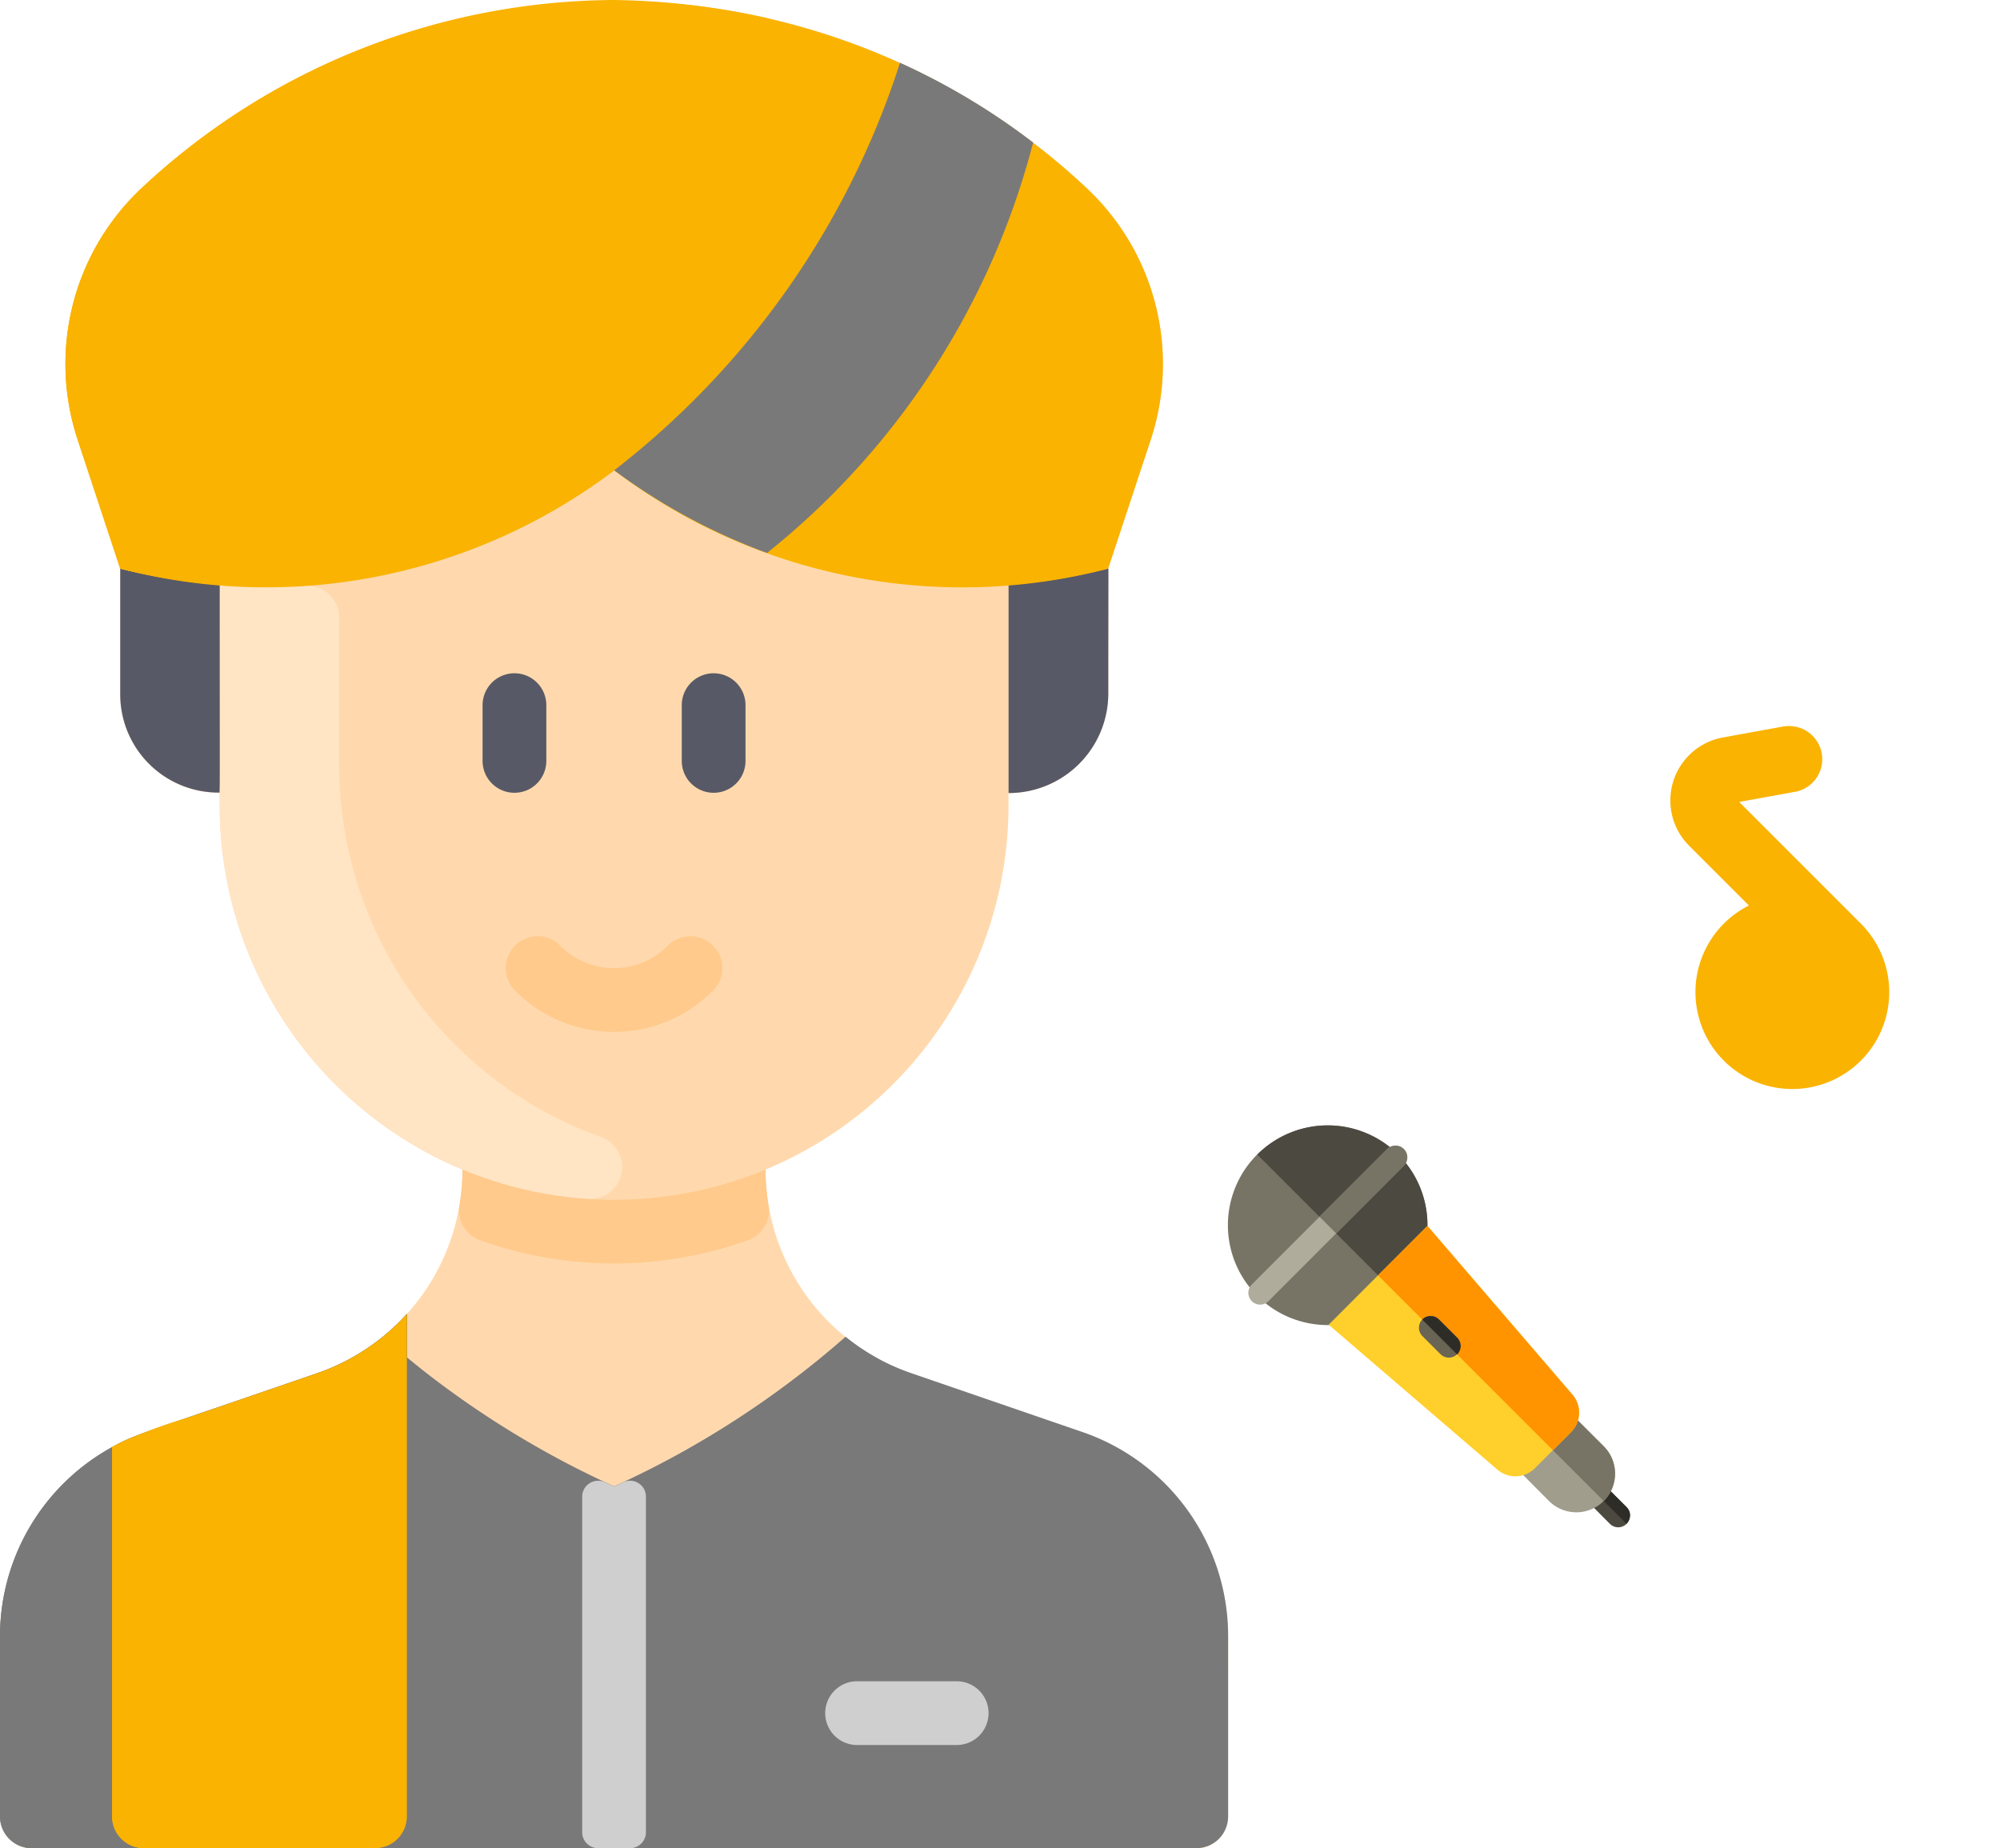 <svg xmlns="http://www.w3.org/2000/svg" width="55.092" height="50.91" viewBox="0 0 55.092 50.91">
  <g id="فرق_شعبيه" data-name="فرق شعبيه" transform="translate(-36.618 -506)">
    <g id="svgexport-7" transform="translate(36.618 506)">
      <path id="Path_11743" data-name="Path 11743" d="M111.653,45.287a5.944,5.944,0,0,0-4.01-5.616l-4.721-1.624a5.939,5.939,0,0,1-4.009-5.613,10.87,10.87,0,0,0,6.692-10.027v-.343a2.745,2.745,0,0,0,2.747-2.741V15.877c-.011-.005-.032.092,1.173-3.557a6.638,6.638,0,0,0-1.744-6.9,19,19,0,0,0-26.077,0,6.637,6.637,0,0,0-1.744,6.9l1.175,3.56v3.473a2.706,2.706,0,0,0,2.74,2.7v.342a10.865,10.865,0,0,0,6.688,10.039,5.942,5.942,0,0,1-4.009,5.616l-4.721,1.624a5.948,5.948,0,0,0-4.01,5.616v4.962a.877.877,0,0,0,.876.879h32.077a.876.876,0,0,0,.876-.879Z" transform="translate(-77.824 -0.217)" fill="#ffd9ad"/>
      <path id="Path_11744" data-name="Path 11744" d="M201.017,295.487a10.941,10.941,0,0,1-7.391,0,.872.872,0,0,1-.56-.964,5.9,5.9,0,0,0,.082-.98,10.886,10.886,0,0,0,8.349,0,5.9,5.9,0,0,0,.082.98A.874.874,0,0,1,201.017,295.487Z" transform="translate(-180.409 -261.326)" fill="#ffca8c"/>
      <path id="Path_11745" data-name="Path 11745" d="M143.484,162.04a.878.878,0,0,1-.346,1.7,10.866,10.866,0,0,1-10.168-10.851V146.83a16.069,16.069,0,0,0,2.352.023.88.88,0,0,1,.941.876v4.065A10.866,10.866,0,0,0,143.484,162.04Z" transform="translate(-126.918 -130.716)" fill="#ffe5c4"/>
      <path id="Path_11746" data-name="Path 11746" d="M205.117,236.588a.878.878,0,1,1,1.242-1.241,2.082,2.082,0,0,0,2.948,0,.878.878,0,1,1,1.242,1.241,3.837,3.837,0,0,1-5.432,0Z" transform="translate(-190.919 -209.29)" fill="#ffca8c"/>
      <g id="Group_17257" data-name="Group 17257" transform="translate(3.312 15.659)">
        <path id="Path_11747" data-name="Path 11747" d="M249.828,172.292a.878.878,0,0,1-.878-.878v-1.536a.878.878,0,1,1,1.756,0v1.536A.878.878,0,0,1,249.828,172.292Z" transform="translate(-233.482 -166.113)" fill="#585966"/>
        <path id="Path_11748" data-name="Path 11748" d="M199.828,172.292a.878.878,0,0,1-.878-.878v-1.536a.878.878,0,1,1,1.756,0v1.536A.878.878,0,0,1,199.828,172.292Z" transform="translate(-188.969 -166.113)" fill="#585966"/>
        <path id="Path_11749" data-name="Path 11749" d="M333.717,146.135a2.744,2.744,0,0,1-2.747,2.741v-5.732a16.815,16.815,0,0,0,2.745-.454C333.726,142.7,333.718,142.6,333.717,146.135Z" transform="translate(-306.5 -142.69)" fill="#585966"/>
        <path id="Path_11750" data-name="Path 11750" d="M110.74,143.18c0,6.169.012,5.719-.022,5.719A2.706,2.706,0,0,1,108,146.2V142.73A17.36,17.36,0,0,0,110.74,143.18Z" transform="translate(-108 -142.726)" fill="#585966"/>
      </g>
      <path id="Path_11751" data-name="Path 11751" d="M110.776,344.517H78.7a.877.877,0,0,1-.876-.879v-4.962a5.943,5.943,0,0,1,3.087-5.206c.581-.321.446-.245,5.644-2.034a5.93,5.93,0,0,0,2.477-1.636V331a25.862,25.862,0,0,0,5.707,3.55,25.856,25.856,0,0,0,6.377-4.119,5.918,5.918,0,0,0,1.806,1l4.721,1.624a5.944,5.944,0,0,1,4.01,5.616v4.962A.876.876,0,0,1,110.776,344.517Z" transform="translate(-77.823 -293.607)" fill="#7a7979"/>
      <path id="Path_11752" data-name="Path 11752" d="M252.455,337.834a25.73,25.73,0,0,1-4.264,2.562,1,1,0,0,1-.938-1.761,26.419,26.419,0,0,0,4.25-3.035,5.83,5.83,0,0,0,.853.576A.988.988,0,0,1,252.455,337.834Z" transform="translate(-228.21 -298.77)" fill="#7a7979"/>
      <path id="Path_11753" data-name="Path 11753" d="M89.371,331.279a.6.6,0,0,1-.173,1.032l-4.731,1.628a5.945,5.945,0,0,0-4.009,5.616v4.085a.879.879,0,0,1-.879.877H78.7a.876.876,0,0,1-.876-.879v-4.962a5.943,5.943,0,0,1,3.087-5.206c.757-.419,1.039-.436,5.644-2.034a5.96,5.96,0,0,0,2.477-1.636V331Q89.2,331.144,89.371,331.279Z" transform="translate(-77.824 -293.607)" fill="#7a7979"/>
      <path id="Path_11754" data-name="Path 11754" d="M225.706,372.12v9.242a.439.439,0,0,1-.439.439h-.878a.439.439,0,0,1-.439-.439V372.12a.439.439,0,0,1,.623-.4l.255.118.255-.118A.438.438,0,0,1,225.706,372.12Z" transform="translate(-207.913 -330.891)" fill="#cfcfcf"/>
      <path id="Path_11755" data-name="Path 11755" d="M288.572,423.756h-2.744a.878.878,0,1,1,0-1.756h2.744a.878.878,0,1,1,0,1.756Z" transform="translate(-262.219 -375.688)" fill="#cfcfcf"/>
      <path id="Path_11756" data-name="Path 11756" d="M114.071,343.639a.878.878,0,0,1-.878.878h-6.365a.878.878,0,0,1-.878-.878V333.47c.581-.321.446-.245,5.644-2.034a5.93,5.93,0,0,0,2.477-1.636Z" transform="translate(-102.863 -293.607)" fill="#fab300"/>
      <path id="Path_11757" data-name="Path 11757" d="M109.242,356.2v10.159a.878.878,0,0,1-.878.878h-1.536a.878.878,0,0,1-.878-.878V356.192a11.971,11.971,0,0,1,2.131-.821A.878.878,0,0,1,109.242,356.2Z" transform="translate(-102.863 -316.329)" fill="#fab300"/>
      <path id="Path_11758" data-name="Path 11758" d="M122.4,5.456a19.015,19.015,0,0,0-26.077,0,6.637,6.637,0,0,0-1.744,6.9l1.175,3.56a15.909,15.909,0,0,0,13.607-2.706,15.9,15.9,0,0,0,13.606,2.706l1.176-3.56a6.639,6.639,0,0,0-1.744-6.9Z" transform="translate(-92.442 -0.251)" fill="#fab300"/>
      <path id="Path_11759" data-name="Path 11759" d="M243.53,17.971A21.324,21.324,0,0,1,236.2,29.277,16.785,16.785,0,0,1,231.99,27a23.119,23.119,0,0,0,7.872-11.226A18.7,18.7,0,0,1,243.53,17.971Z" transform="translate(-215.071 -14.045)" fill="#7a7979"/>
      <path id="Path_11760" data-name="Path 11760" d="M113.522.49a.878.878,0,0,1-.182,1.733A18.986,18.986,0,0,0,100.711,7.4a6.7,6.7,0,0,0-1.55,7.534.879.879,0,0,1-.92,1.157,17.492,17.492,0,0,1-2.488-.427L94.577,12.1a6.637,6.637,0,0,1,1.744-6.9A19.185,19.185,0,0,1,109.36,0a20.255,20.255,0,0,1,4.162.49Z" transform="translate(-92.441 0)" fill="#fab300"/>
    </g>
    <g id="svgexport-6_4_" data-name="svgexport-6 (4)" transform="translate(70.447 548.07) rotate(-90)">
      <path id="Path_11761" data-name="Path 11761" d="M2.746,5.492A2.746,2.746,0,0,1,.8.8,2.746,2.746,0,0,1,4.688,4.688,2.728,2.728,0,0,1,2.746,5.492Z" transform="translate(5.578)" fill="#787465"/>
      <path id="Path_11762" data-name="Path 11762" d="M0,3.883a2.746,2.746,0,0,0,3.883,0A2.746,2.746,0,0,0,3.883,0L0,3.883Z" transform="translate(6.382 0.804)" fill="#4c4a40"/>
      <path id="Path_11763" data-name="Path 11763" d="M4.055,4.379a.323.323,0,0,1-.229-.1L.095.554A.324.324,0,0,1,.554.095l3.73,3.73a.324.324,0,0,1-.229.554Z" transform="translate(6.133 0.558)" fill="#b0ac9b"/>
      <path id="Path_11764" data-name="Path 11764" d="M2.324,1.865.459,0,0,.459,1.865,2.324a.324.324,0,0,0,.459-.459Z" transform="translate(8.094 2.518)" fill="#787465"/>
      <path id="Path_11765" data-name="Path 11765" d="M.324,1.277A.324.324,0,0,1,.095.723L.723.1a.324.324,0,0,1,.459.459l-.628.628a.323.323,0,0,1-.229.095Z" transform="translate(0 9.793)" fill="#4c4a40"/>
      <path id="Path_11766" data-name="Path 11766" d="M1.087,0,0,1.087a.324.324,0,0,0,.459,0L1.087.459A.324.324,0,0,0,1.087,0Z" transform="translate(0.095 9.888)" fill="#2e2c27"/>
      <path id="Path_11767" data-name="Path 11767" d="M1.066,2.79a1.059,1.059,0,0,1-.754-.312h0a1.067,1.067,0,0,1,0-1.508L1.186.1a.324.324,0,0,1,.459,0L2.694,1.144a.324.324,0,0,1,0,.459l-.874.874A1.059,1.059,0,0,1,1.066,2.79Z" transform="translate(0.412 7.869)" fill="#a19d8d"/>
      <path id="Path_11768" data-name="Path 11768" d="M2.382.525,1.858,0,0,1.858a1.066,1.066,0,0,0,1.508,0L2.382.983A.324.324,0,0,0,2.382.525Z" transform="translate(0.723 8.489)" fill="#787465"/>
      <path id="Path_11769" data-name="Path 11769" d="M4.175,0,.181,4.65A.76.76,0,0,0,.22,5.678l1,1a.76.76,0,0,0,1.028.039L6.9,2.721Z" transform="translate(1.404 2.771)" fill="#ffcf2c"/>
      <path id="Path_11770" data-name="Path 11770" d="M0,4.816l.5.5a.76.76,0,0,0,1.028.039L6.176,1.36,4.816,0Z" transform="translate(2.122 4.132)" fill="#ff9300"/>
      <path id="Path_11771" data-name="Path 11771" d="M.324,1.151A.324.324,0,0,1,.1.6L.6.1a.324.324,0,0,1,.459.459l-.5.5A.323.323,0,0,1,.324,1.151Z" transform="translate(4.666 5.253)" fill="#696453"/>
      <path id="Path_11772" data-name="Path 11772" d="M.961,0,0,.961a.324.324,0,0,0,.459,0l.5-.5A.324.324,0,0,0,.961,0Z" transform="translate(4.761 5.348)" fill="#2e2c27"/>
    </g>
    <path id="Path_11773" data-name="Path 11773" d="M7.7,383.585,6.277,382.6a1.763,1.763,0,0,0-2.766,1.45v2.33a2.669,2.669,0,1,0,1.828,2.532v-4.738l1.32.914a.914.914,0,0,0,1.041-1.5Zm0,0" transform="translate(-190.901 260.214) rotate(-45)" fill="#fab300"/>
  </g>
</svg>
